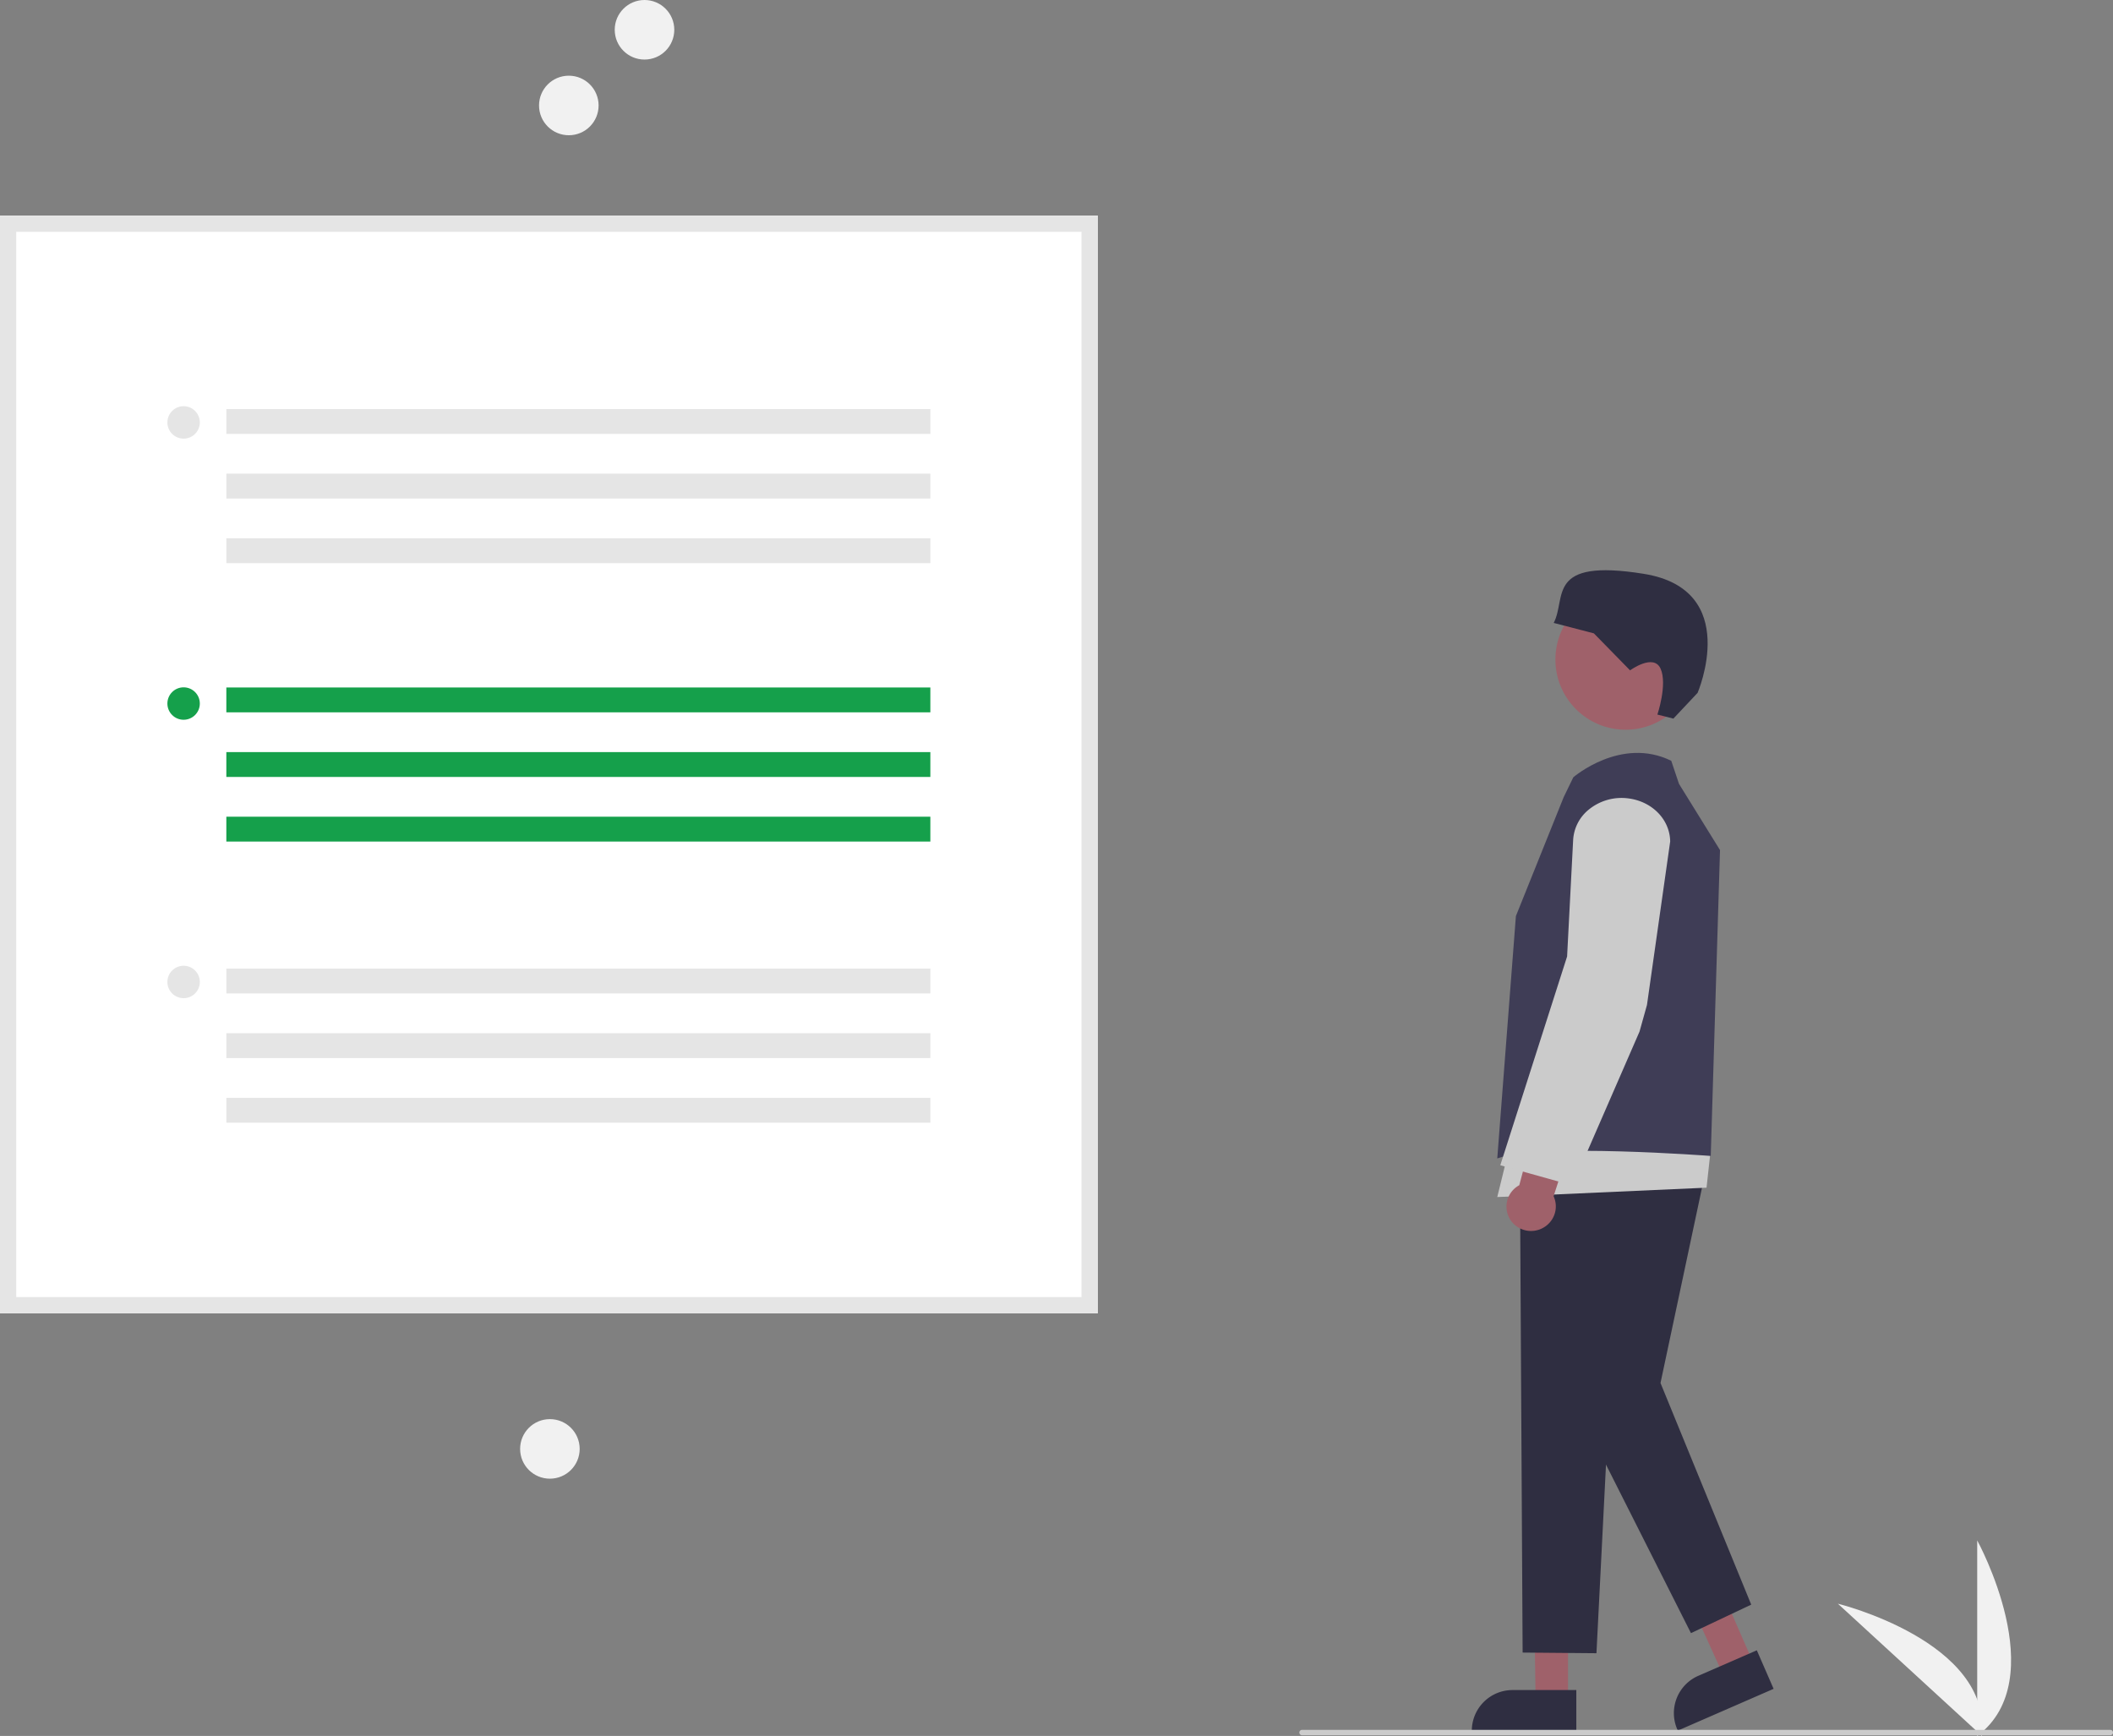 <svg xmlns="http://www.w3.org/2000/svg" id="eb0906b5-f869-4e70-beba-f75f3f61eddb" data-name="Layer 1" width="781.677" height="642.211" viewBox="0 0 781.677 642.211" class="injected-svg gridItem__media" xmlns:xlink="http://www.w3.org/1999/xlink"><rect x="0" y="0" width="781.677" height="642.211" fill="#808080" stroke="none"/><path d="M940.606,771.106v-72.34S968.798,750.051,940.606,771.106Z" transform="translate(-209.162 -128.894)" fill="#F1F1F1"></path><path d="M942.348,771.093,889.058,722.172S945.903,736.087,942.348,771.093Z" transform="translate(-209.162 -128.894)" fill="#F1F1F1"></path><circle id="a0c15788-f4f4-4acc-aa12-f27a30ea141c" data-name="Ellipse 44" cx="238.427" cy="11.017" r="11.017" fill="#F1F1F1"></circle><circle id="e9b5f50e-78d4-4cc2-9ed2-81635f80ef66" data-name="Ellipse 44" cx="210.427" cy="39.017" r="11.017" fill="#F1F1F1"></circle><circle id="b8afa681-60ae-40dd-b0dc-0ba40dd0fb25" data-name="Ellipse 44" cx="203.427" cy="536.017" r="11.017" fill="#F1F1F1"></circle><path d="M796.569,435.1" transform="translate(-209.162 -128.894)"></path><polygon points="580.071 629.149 568.088 629.149 567.402 583.645 580.071 582.928 580.071 629.149" fill="#9F616A"></polygon><path d="M792.3,769.671l-38.661-0v-.5a15.068,15.068,0,0,1,15.051-15.051h23.61Z" transform="translate(-209.162 -128.894)" fill="#2F2E41"></path><polygon points="648.668 615.343 637.683 620.132 618.87 578.693 630.198 572.974 648.668 615.343" fill="#9F616A"></polygon><path d="M829.848,769.12l-.2-.458a15.051,15.051,0,0,1,7.782-19.812l21.643-9.435,6.214,14.255Z" transform="translate(-209.162 -128.894)" fill="#2F2E41"></path><circle cx="601.365" cy="243.997" r="25.965" fill="#9F616A"></circle><polygon points="647.842 593.621 614.282 511.638 630.582 434.928 599.659 433.25 582.639 519.069 625.548 604.168 647.842 593.621" fill="#2F2E41"></polygon><polygon points="611.165 419.586 595.344 517.63 590.587 611.602 563.276 611.362 562.263 431.572 611.165 419.586" fill="#2F2E41"></polygon><polygon points="632.869 425.177 631.313 439.378 553.893 442.842 559.135 421.489 632.869 425.177" fill="#CBCBCB"></polygon><path d="M768.414,580.879a9,9,0,0,1,1.535-12.708,9.256,9.256,0,0,1,1.251-.816l30.365-114.11,18,7.91L783.893,571.426a9.016,9.016,0,0,1-2.654,10.884A9.178,9.178,0,0,1,768.414,580.879Z" transform="translate(-209.162 -128.894)" fill="#9F616A"></path><path d="M787.606,423.849l3.581-7.398s17.634-15.245,36.234-6.106l2.867,8.54L845.458,443.382l-3.427,113.148s-63.289-4.813-78.976.921l6.895-89.659Z" transform="translate(-209.162 -128.894)" fill="#3F3D56"></path><path d="M790.9,567.448l-26.722-7.475,24.713-77.236,2.238-43.122a15.592,15.592,0,0,1,5.822-11.25,19.165,19.165,0,0,1,14.799-4.08c8.732,1.196,15.155,7.873,15.273,15.877l0.0.039-.005.039-8.582,60.442-2.752,9.839Z" transform="translate(-209.162 -128.894)" fill="#CBCBCB"></path><path d="M822.296,393.244l5.911,1.494,8.958-9.524s16.464-38.191-19.925-44.035-28.442,8.91-33.307,18.163l14.869,3.866L812.184,376.887s8.732-6.396,11.301-.595S822.296,393.244,822.296,393.244Z" transform="translate(-209.162 -128.894)" fill="#2F2E41"></path><path d="M615.256,614.743h-406.094V208.649h406.094Z" transform="translate(-209.162 -128.894)" fill="#FFFFFF"></path><path d="M615.256,614.743h-406.094V208.649h406.094Zm-400.094-6h394.094V214.649h-394.094Z" transform="translate(-209.162 -128.894)" fill="#E5E5E5"></path><rect x="83.731" y="254.329" width="260.441" height="9.194" fill="#15A04B"></rect><rect x="83.731" y="278.233" width="260.441" height="9.194" fill="#15A04B"></rect><rect x="83.731" y="302.136" width="260.441" height="9.194" fill="#15A04B"></rect><circle cx="67.922" cy="260.273" r="6" fill="#15A04B"></circle><rect x="83.731" y="151.329" width="260.441" height="9.194" fill="#E5E5E5"></rect><rect x="83.731" y="175.233" width="260.441" height="9.194" fill="#E5E5E5"></rect><rect x="83.731" y="199.136" width="260.441" height="9.194" fill="#E5E5E5"></rect><circle cx="67.922" cy="156.273" r="6" fill="#E5E5E5"></circle><rect x="83.731" y="358.329" width="260.441" height="9.194" fill="#E5E5E5"></rect><rect x="83.731" y="382.233" width="260.441" height="9.194" fill="#E5E5E5"></rect><rect x="83.731" y="406.136" width="260.441" height="9.194" fill="#E5E5E5"></rect><circle cx="67.922" cy="363.273" r="6" fill="#E5E5E5"></circle><path d="M989.838,770.849h-299a1,1,0,0,1,0-2h299a1,1,0,0,1,0,2Z" transform="translate(-209.162 -128.894)" fill="#CBCBCB"></path></svg>
